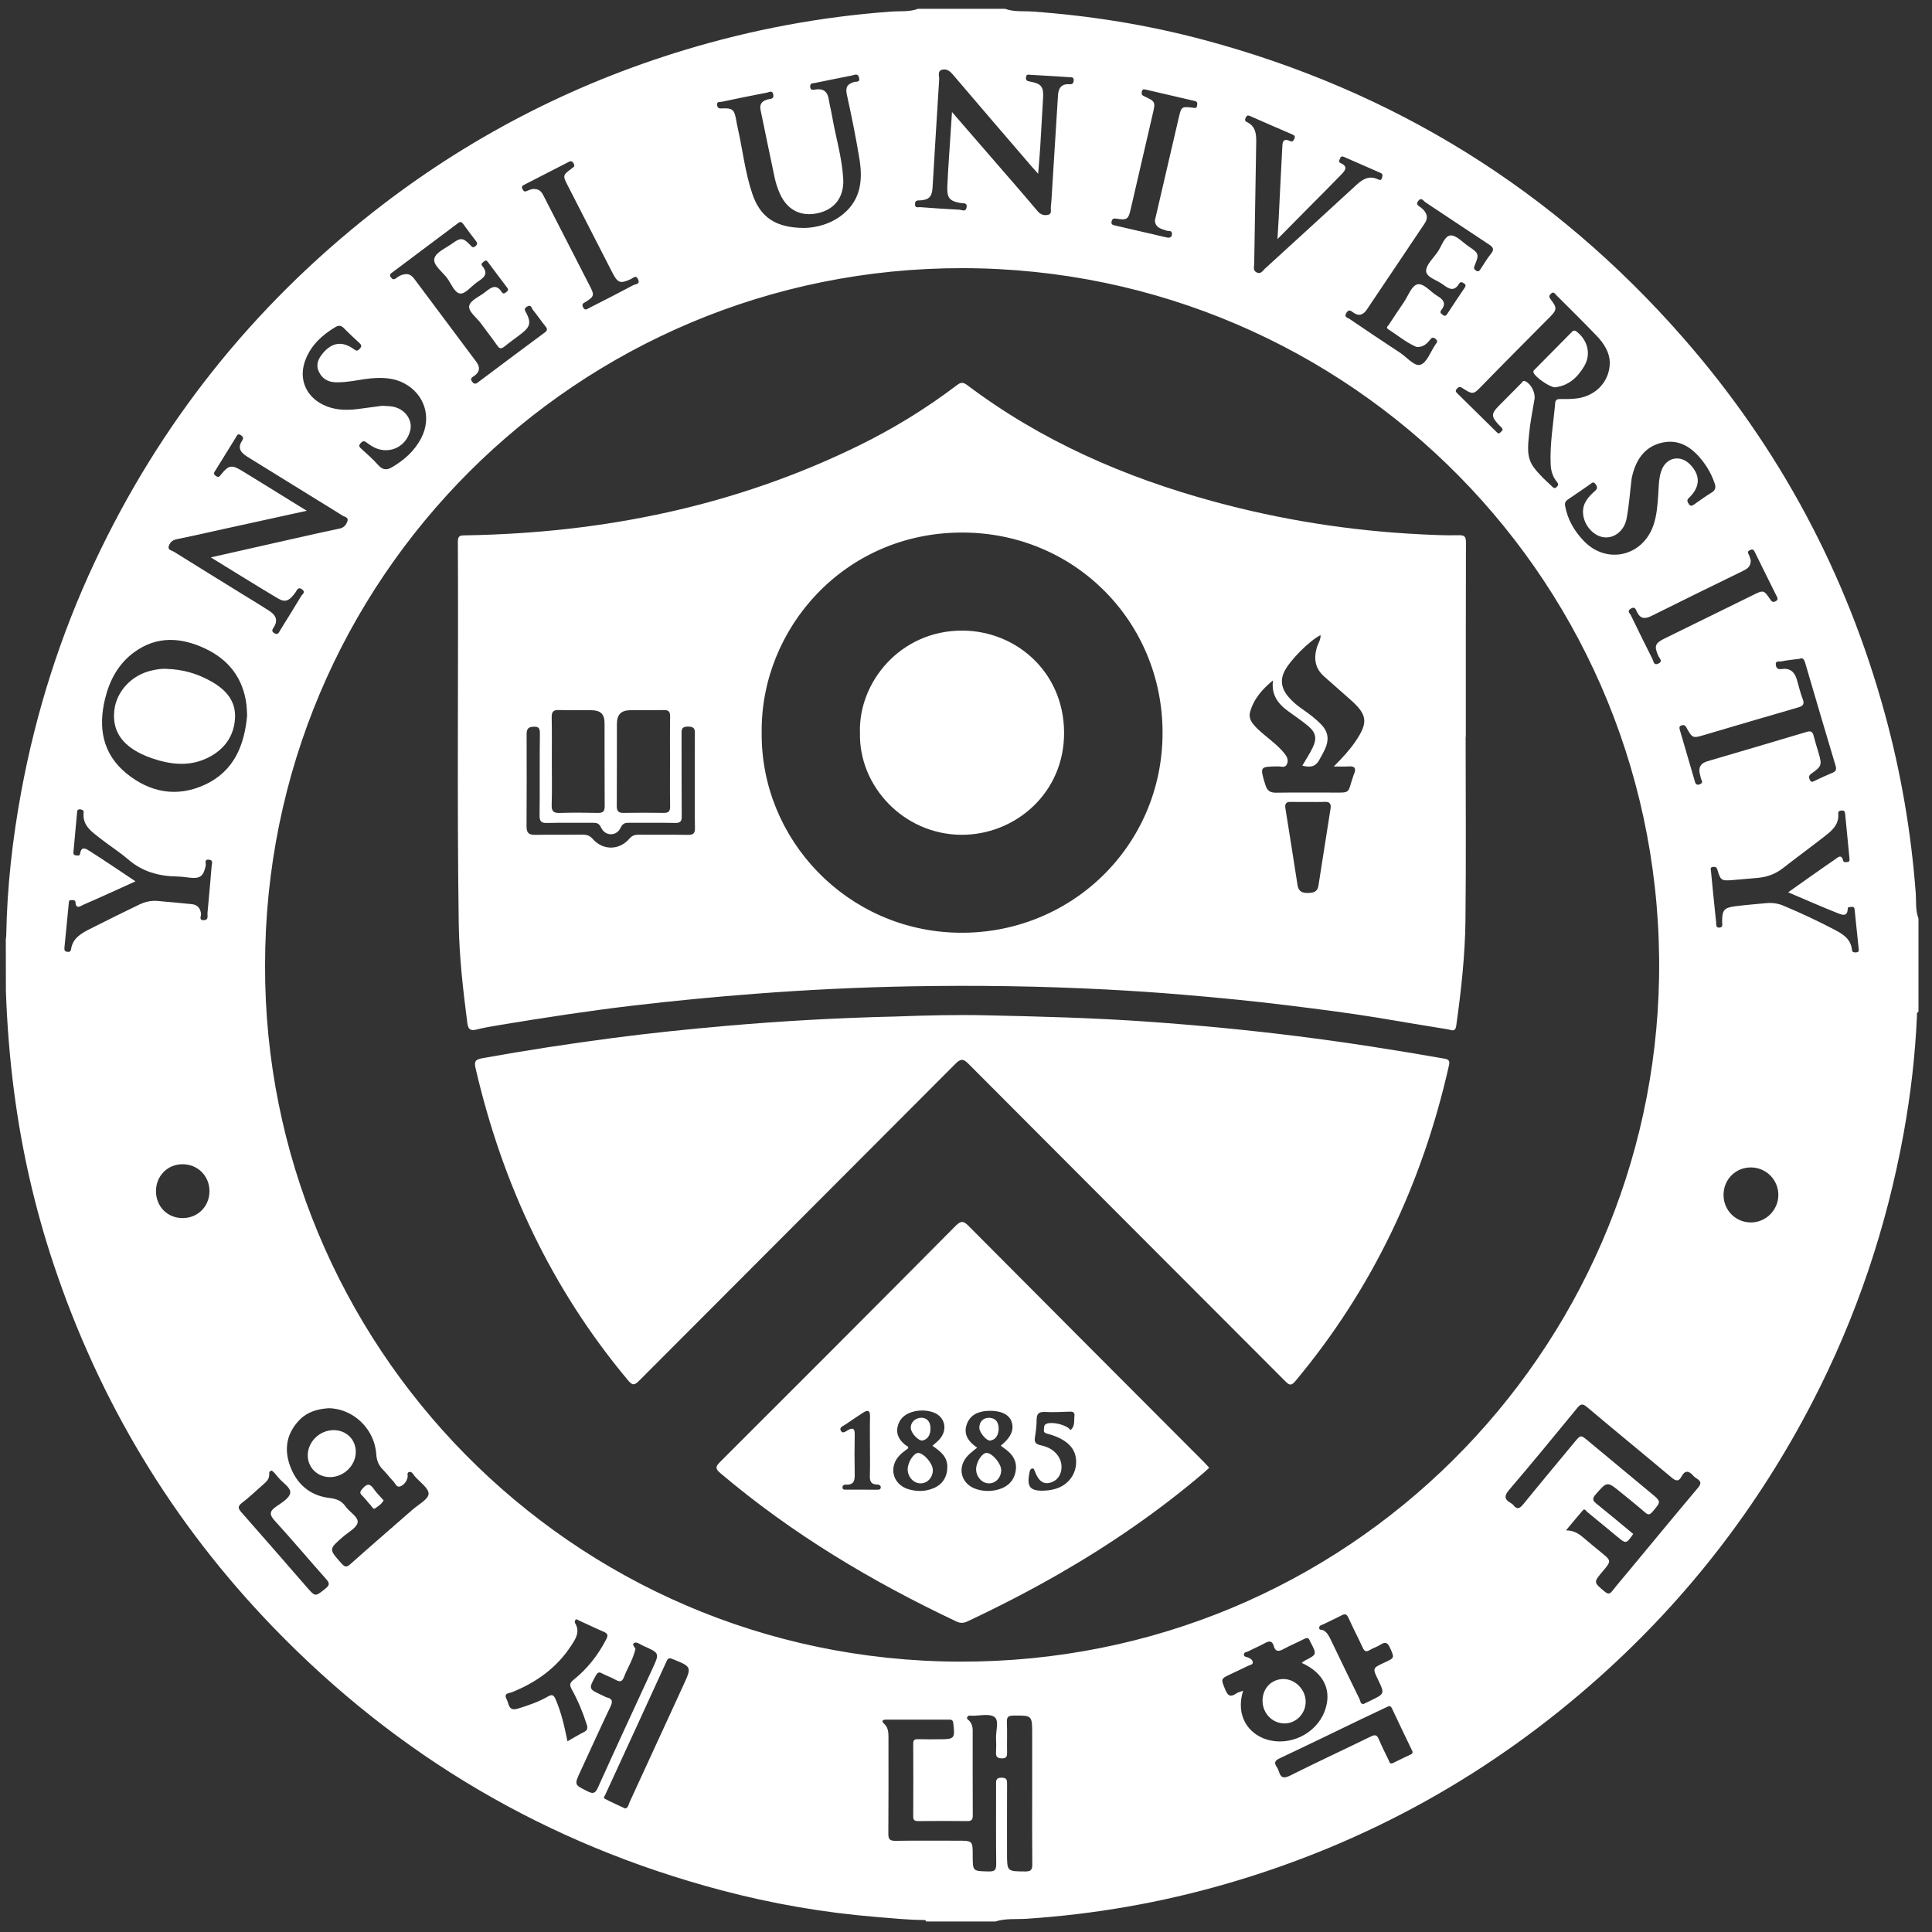 <?xml version="1.0" encoding="utf-8"?>
<!-- Generator: Adobe Illustrator 16.0.4, SVG Export Plug-In . SVG Version: 6.00 Build 0)  -->
<!DOCTYPE svg PUBLIC "-//W3C//DTD SVG 1.1//EN" "http://www.w3.org/Graphics/SVG/1.1/DTD/svg11.dtd">
<svg version="1.1" id="Layer_1" xmlns="http://www.w3.org/2000/svg" xmlns:xlink="http://www.w3.org/1999/xlink" x="0px" y="0px"
	 width="500px" height="500px" viewBox="0 0 500 500" enable-background="new 0 0 500 500" xml:space="preserve">
<rect x="0" y="0" width="500" height="500" fill="#333333" stroke="none"/>
<g>
	<path fill="#FFFFFF" d="M237.605,2.279c7.505,0,15.008,0,22.51,0c2.297,0.86,4.73,0.538,7.083,0.708
		c15.023,1.069,29.842,3.453,44.373,7.34c49.136,13.141,90.533,38.827,124.03,77.095c24.859,28.401,42.229,60.874,52.2,97.286
		c4.157,15.189,6.801,30.63,7.985,46.338c0.162,2.213-0.109,4.499,0.713,6.651c0,8.055,0,16.111,0,24.167
		c-0.538,0.199-0.377,0.673-0.396,1.053c-0.438,10.182-1.617,20.291-3.429,30.306c-4.422,24.4-12.246,47.662-23.668,69.709
		c-13.985,26.996-32.262,50.667-54.9,70.936c-28.166,25.223-60.432,43.16-96.773,53.669c-16.863,4.876-34.072,7.871-51.604,9.034
		c-2.7,0.181-5.465-0.147-8.114,0.709c-5.975,0-11.95,0-17.924,0c-0.136-0.438-0.506-0.39-0.841-0.39
		c-4.025-0.036-8.028-0.454-12.033-0.779c-13.622-1.114-27.039-3.437-40.235-6.938c-44.949-11.918-83.602-34.611-115.896-68.061
		c-26.088-27.02-44.979-58.423-56.844-94.026c-4.837-14.507-8.218-29.371-10.197-44.551c-1.131-8.667-1.818-17.356-2.12-26.086
		c-0.007-4.447-0.02-8.889-0.023-13.34c0.042-0.345,0.113-0.686,0.113-1.027c0.209-12.503,1.611-24.894,3.876-37.166
		c3.8-20.588,10.091-40.406,18.985-59.386c16.829-35.916,40.876-66.118,72.039-90.609c24.235-19.045,51.157-33.049,80.689-41.993
		c17.409-5.273,35.179-8.594,53.329-9.924C232.89,2.83,235.313,3.129,237.605,2.279z M68.599,249.802
		c-0.284,97.747,78.704,179.907,179.682,180.229c100.686,0.318,179.544-80.229,181.087-177.228
		c1.605-101.203-79.615-183.234-180.159-183.405C149.294,69.231,68.599,149.968,68.599,249.802z M267.127,464.262
		c0-5.137,0-10.273,0-15.411c0-4.957,0-4.908-4.872-4.857c-1.257,0.017-1.721,0.316-1.67,1.633c0.097,2.635,0,5.276,0.043,7.914
		c0.016,0.969-0.113,1.54-1.325,1.527c-1.192-0.017-1.604-0.429-1.534-1.589c0.071-1.176,0.065-2.363,0.007-3.539
		c-0.11-1.923,0.873-4.616-0.396-5.569c-1.305-0.979-3.857-0.31-5.862-0.338c-0.393-0.003-0.889-0.165-1.147,0.251
		c-0.374,0.622,0.309,0.809,0.58,1.149c0.542,0.68,0.78,1.453,0.78,2.307c0,7.359-0.013,14.716,0.02,22.076
		c0.007,1.036-0.258,1.498-1.386,1.481c-4.238-0.049-8.476-0.042-12.71,0c-0.974,0.01-1.322-0.255-1.315-1.275
		c0.039-6.245,0.035-12.497,0-18.742c-0.003-0.915,0.296-1.205,1.192-1.176c1.875,0.055,3.751,0.017,5.627,0.017
		c3.861,0,4.028-0.22,3.561-4.075c-0.081-0.683-0.267-1.015-0.973-1.008c-5.488,0.003-10.973,0-16.461,0
		c-0.996,0-1.192,0.422-0.467,1.085c1.103,1.019,1.115,2.316,1.115,3.64c0,8.262,0.033,16.523-0.032,24.784
		c-0.013,1.443,0.38,1.879,1.85,1.855c5.343-0.087,10.693-0.032,16.042-0.032c3.942,0,3.942,0,3.942,3.853
		c0,4.097,0.003,4.01,4.141,4.106c1.604,0.039,1.96-0.457,1.94-1.981c-0.074-6.802-0.026-13.604-0.033-20.407
		c-0.006-0.988-0.174-1.857,1.393-1.877c1.524-0.02,1.454,0.76,1.45,1.8c-0.025,5.9-0.013,11.805-0.013,17.702
		c0,4.809,0,4.734,4.767,4.764c1.575,0.01,1.788-0.603,1.775-1.945C267.092,476.341,267.127,470.302,267.127,464.262z
		 M405.276,396.064c2.288-0.026,3.654,1.123,5.027,2.309c1.312,1.134,2.662,2.226,4.002,3.321c2.76,2.257,2.76,2.254,0.452,4.995
		c-2.398,2.848-2.347,2.789,0.502,5.188c0.96,0.812,1.399,0.639,2.076-0.231c1.411-1.801,2.91-3.533,4.37-5.295
		c5.891-7.096,11.749-14.217,17.695-21.271c0.898-1.064,0.911-1.681-0.223-2.396c-0.351-0.219-0.703-0.474-0.97-0.783
		c-1.157-1.33-2.156-1.446-3.064,0.262c-0.716,1.34-1.45,1.137-2.547,0.218c-7.271-6.115-14.638-12.119-21.895-18.249
		c-1.173-0.988-1.656-0.792-2.539,0.284c-5.798,7.079-11.614,14.152-17.558,21.112c-1.317,1.546-1.366,2.461,0.361,3.449
		c0.238,0.14,0.489,0.297,0.657,0.51c1.038,1.343,1.74,0.869,2.655-0.258c4.325-5.33,8.74-10.591,13.11-15.886
		c1.701-2.058,1.675-2.058,3.677-0.393c5.385,4.483,10.767,8.967,16.168,13.431c2.732,2.255,2.707,2.193,0.402,4.89
		c-0.737,0.863-1.163,0.782-1.943,0.105c-2.04-1.771-4.15-3.465-6.248-5.172c-3.561-2.902-3.51-2.845-6.504,0.566
		c-0.977,1.115-0.725,1.623,0.269,2.419c3.189,2.558,6.319,5.192,9.468,7.794c-1.831,2.609-1.833,2.609-4.209,0.651
		c-2.564-2.115-5.117-4.251-7.702-6.349c-0.306-0.247-0.625-0.994-1.153-0.387C408.132,392.592,406.717,394.338,405.276,396.064z
		 M84.996,364.448c-2.855,0.206-5.421,0.931-7.432,2.976c-3.367,3.425-4.105,7.508-2.52,11.892
		c1.714,4.719,5.118,7.753,10.206,8.358c1.802,0.215,3.149,0.705,4.167,2.184c1.019,1.476,3.352,2.686,3.139,4.135
		c-0.203,1.376-2.366,2.5-3.719,3.669c-3.799,3.285-3.783,3.247-0.451,6.96c0.809,0.902,1.263,1.089,2.269,0.19
		c5.333-4.757,10.754-9.417,16.126-14.129c1.508-1.318,4.061-2.645,4.132-4.068c0.077-1.466-2.282-3.063-3.593-4.59
		c-0.39-0.451-0.68-1.221-1.382-1.086c-0.748,0.146-0.345,0.929-0.458,1.428c-0.258,1.101-0.992,1.961-1.92,2.322
		c-0.916,0.351-1.273-0.828-1.812-1.372c-0.928-0.936-1.688-2.029-2.624-2.958c-1.127-1.127-1.637-2.325-1.746-3.999
		C96.952,369.736,91.312,364.475,84.996,364.448z M63.955,185.195c-0.074-1.195-0.074-2.029-0.177-2.854
		c-0.851-6.841-4.615-11.653-10.722-14.513c-6.178-2.896-12.429-3.32-18.292,0.938c-4.115,2.992-6.397,7.25-7.57,12.062
		c-1.82,7.469-0.683,14.291,5.588,19.374c6.084,4.938,13.026,6.2,20.225,2.886C60.658,199.573,63.275,192.706,63.955,185.195z
		 M416.613,93.722c-0.064-2.46-1.45-4.779-3.342-6.76c-3.457-3.61-7.031-7.108-10.563-10.645c-0.361-0.36-0.651-0.957-1.324-0.302
		c-0.574,0.554-0.522,0.876-0.029,1.517c1.666,2.162,1.586,2.664-0.294,4.561c-5.762,5.82-11.562,11.601-17.272,17.47
		c-2.527,2.596-2.463,2.703-5.453,0.786c-0.574-0.364-0.835-0.193-1.212,0.174c-0.419,0.405-0.528,0.74-0.055,1.201
		c3.423,3.353,6.829,6.719,10.238,10.081c0.31,0.31,0.619,0.586,0.992,0.093c0.232-0.302,0.787-0.512,0.478-1.001
		c-0.258-0.399-0.664-0.705-0.993-1.063c-1.862-2.022-1.865-2.795,0.007-4.696c1.953-1.978,3.902-3.949,5.865-5.913
		c0.304-0.303,0.464-0.864,1.154-0.525c1.45,0.709,2.591,2.947,2.313,4.609c-0.496,3.005-1.115,6.007-1.399,9.031
		c-0.271,2.931-0.76,5.979,1.223,8.625c1.33,1.791,2.964,3.298,4.598,4.802c0.391,0.361,0.71,0.873,1.354,0.235
		c0.555-0.547,0.343-0.902-0.041-1.378c-1.042-1.292-1.482-2.822-1.55-4.442c-0.232-5.356,0.715-10.625,1.182-15.933
		c0.068-0.77,0.513-0.992,1.273-0.982c1.45,0.016,2.926,0.029,4.363-0.162C413.068,102.467,416.662,98.622,416.613,93.722z
		 M246.374,28.99c3.796,4.38,7.207,8.313,10.609,12.243c3.854,4.458,7.74,8.889,11.537,13.402c0.806,0.953,1.73,1.195,2.736,0.957
		c1.073-0.258,0.611-1.34,0.705-2.074c0.136-1.095,0.182-2.209,0.252-3.314c0.528-8.5,1.061-17.01,1.592-25.516
		c0.106-1.739,0.761-2.959,2.752-2.896c0.647,0.02,1.196,0.093,1.309-0.844c0.129-1.079-0.632-0.94-1.176-0.976
		c-3.319-0.232-6.643-0.422-9.968-0.605c-0.496-0.029-1.135-0.274-1.199,0.657c-0.058,0.844,0.329,0.957,1.066,1.088
		c2.891,0.519,3.517,1.344,3.361,4.201c-0.234,4.293-0.483,8.58-0.747,12.867c-0.14,2.162-0.336,4.316-0.529,6.787
		c-0.708-0.789-1.179-1.292-1.624-1.816c-6.825-7.943-13.667-15.873-20.444-23.851c-0.806-0.95-1.689-1.572-2.81-1.25
		c-1.283,0.36-0.683,1.652-0.741,2.506c-0.606,9.334-1.141,18.674-1.711,28.008c-0.145,2.338-0.941,3.146-3.136,3.285
		c-0.702,0.042-1.392-0.113-1.412,0.979c-0.019,1.127,0.832,0.744,1.322,0.779c3.384,0.265,6.774,0.497,10.164,0.664
		c0.625,0.033,1.608,0.661,1.854-0.534c0.287-1.404-0.893-1.073-1.608-1.202c-2.778-0.499-3.474-1.317-3.365-4.222
		c0.09-2.422,0.258-4.841,0.413-7.26C245.819,37.209,246.083,33.367,246.374,28.99z M54.561,144.251
		c7.592-1.714,14.592-3.298,21.592-4.876c3.919-0.879,7.834-1.769,11.763-2.59c1.122-0.232,1.695-1.011,1.998-1.897
		c0.352-1.031-0.793-1.13-1.36-1.498c-2.153-1.389-4.351-2.712-6.536-4.058c-5.953-3.678-11.911-7.35-17.86-11.038
		c-1.592-0.989-2.868-2.142-1.534-4.19c0.438-0.673,0.364-1.066-0.329-1.507c-0.799-0.509-0.964,0.135-1.231,0.563
		c-1.756,2.822-3.494,5.653-5.244,8.481c-0.325,0.525-0.795,0.969,0.042,1.542c0.825,0.563,1.044-0.029,1.444-0.512
		c1.888-2.29,2.681-2.438,5.278-0.854c4.086,2.483,8.141,5.015,12.208,7.527c1.427,0.879,2.855,1.758,4.611,2.841
		c-7.415,1.63-14.376,3.153-21.343,4.68c-4.125,0.908-8.241,1.862-12.382,2.693c-1.141,0.231-1.753,0.915-2.017,1.836
		c-0.271,0.966,0.818,1.06,1.373,1.407c5.933,3.707,11.892,7.375,17.841,11.054c2.243,1.386,4.505,2.729,6.716,4.162
		c1.521,0.986,2.501,2.232,1.373,4.145c-0.329,0.561-0.935,1.141,0.032,1.71c0.967,0.573,1.192-0.245,1.538-0.798
		c1.827-2.941,3.657-5.882,5.439-8.851c0.287-0.477,1.215-0.954,0.216-1.688c-1.032-0.757-1.26,0.125-1.683,0.715
		c-1.611,2.277-2.662,2.76-4.618,1.598C66.24,151.488,60.671,148,54.561,144.251z M208.301,58.992
		c2.758-0.083,6.7-0.889,10.009-3.666c4.557-3.826,4.976-8.918,4.103-14.243c-0.918-5.594-2.053-11.157-3.265-16.697
		c-0.416-1.91,0.271-2.696,1.94-3.176c0.503-0.142,1.573,0.167,1.238-1.111c-0.329-1.253-1.141-0.699-1.805-0.57
		c-3.19,0.622-6.371,1.282-9.555,1.926c-0.577,0.12-1.347,0-1.29,0.963c0.068,1.166,0.887,0.792,1.531,0.715
		c1.966-0.235,2.978,0.667,3.274,2.583c0.226,1.433,0.603,2.841,0.848,4.271c0.934,5.453,2.601,10.787,2.897,16.336
		c0.251,4.667-2.208,7.855-6.494,8.831c-4.451,1.012-8.041-0.798-9.929-5.102c-0.554-1.256-1.005-2.586-1.292-3.93
		c-1.267-5.881-2.446-11.778-3.677-17.667c-0.361-1.713,0.586-2.428,2.03-2.772c0.657-0.155,1.431-0.042,1.27-1.16
		c-0.187-1.269-1.044-0.667-1.573-0.567c-3.944,0.753-7.873,1.562-11.798,2.39c-0.499,0.103-1.395-0.155-1.169,0.953
		c0.184,0.867,0.734,0.78,1.411,0.751c2.501-0.106,3.023,0.335,3.468,2.767c0.138,0.747,0.264,1.498,0.435,2.238
		c1.286,5.656,1.897,11.476,3.754,16.997C196.725,56.203,200.676,59.002,208.301,58.992z M367.14,89.79
		c-0.29-0.023-0.522,0.019-0.703-0.062c-2.613-1.163-4.805-3.005-7.186-4.538c-0.677-0.428-0.02-0.851,0.208-1.195
		c1.254-1.913,2.523-3.817,3.813-5.707c1.127-1.659,2.03-4.3,3.5-4.681c1.688-0.432,3.418,1.93,5.197,2.97
		c1.47,0.86,2.44,1.932,1.061,3.636c-0.528,0.657-0.097,0.94,0.387,1.301c0.548,0.415,0.825,0.18,1.141-0.296
		c1.486-2.261,2.978-4.516,4.499-6.751c0.361-0.525,0.284-0.844-0.226-1.176c-0.471-0.306-0.896-0.431-1.23,0.139
		c-1.264,2.145-2.688,1.321-4.119,0.232c-1.534-1.156-4.231-1.839-4.389-3.42c-0.152-1.521,1.727-3.305,2.854-4.87
		c1.122-1.565,1.83-4.265,3.403-4.432c1.489-0.157,3.229,1.82,4.834,2.896c2.533,1.694,2.656,2.016,1.457,4.87
		c-0.29,0.692-0.161,1.005,0.38,1.347c0.587,0.373,0.863,0.022,1.153-0.425c0.877-1.331,1.689-2.712,2.685-3.952
		c0.896-1.121,0.603-1.675-0.505-2.399c-5.505-3.607-10.958-7.309-16.462-10.929c-0.5-0.328-1.031-1.417-1.856-0.345
		c-0.767,0.996,0.206,1.308,0.735,1.743c1.404,1.15,2.049,2.419,0.901,4.123c-4.988,7.424-9.958,14.858-14.952,22.275
		c-0.913,1.356-2.098,1.794-3.526,0.718c-0.664-0.505-1.157-0.87-1.775,0.155c-0.654,1.089,0.325,1.176,0.78,1.482
		c4.359,2.959,8.727,5.91,13.139,8.79c1.771,1.156,3.738,3.639,5.291,3.102c1.683-0.586,2.591-3.373,3.848-5.192
		c0.361-0.521,0.793-0.931,0-1.53c-0.773-0.58-1.069-0.123-1.476,0.383C369.24,88.991,368.352,89.732,367.14,89.79z M105.176,70.951
		c0.8-0.051,1.496,0.493,2.063,1.244c5.356,7.154,10.712,14.313,16.055,21.48c0.99,1.324,0.928,2.548-0.509,3.568
		c-0.519,0.371-1.286,0.635-0.574,1.569c0.664,0.866,1.144,0.393,1.708-0.025c5.658-4.236,11.311-8.484,16.996-12.684
		c0.722-0.535,0.857-0.893,0.271-1.621c-1.134-1.404-2.14-2.904-3.281-4.296c-0.335-0.409-0.393-1.472-1.469-0.86
		c-1.063,0.606-0.478,1.182-0.139,1.855c1.106,2.19,0.887,3.359-1.008,4.883c-1.566,1.259-3.232,2.399-4.795,3.659
		c-0.786,0.628-1.228,0.541-1.798-0.283c-1.347-1.933-2.813-3.785-4.193-5.691c-1.121-1.559-3.396-3.144-3.061-4.641
		c0.325-1.456,2.807-2.403,4.292-3.64c1.434-1.191,2.788-1.984,4.103,0.106c0.387,0.608,0.77,0.341,1.186,0.025
		c0.444-0.332,0.631-0.628,0.226-1.16c-1.686-2.203-3.339-4.428-4.996-6.651c-0.309-0.409-0.628-0.477-1.018-0.109
		c-0.332,0.318-0.916,0.563-0.425,1.15c1.94,2.31-0.007,3.247-1.521,4.335c-1.398,1.015-2.897,2.934-4.183,2.805
		c-1.469-0.154-2.301-2.496-3.345-3.93c-1.244-1.713-3.774-3.45-3.348-5.153c0.412-1.633,3.081-2.728,4.805-3.991
		c1.953-1.433,2.72-1.349,4.434,0.48c0.474,0.506,0.742,0.928,1.45,0.3c0.6-0.531,0.387-0.902,0.007-1.392
		c-1.096-1.43-2.191-2.854-3.236-4.322c-0.418-0.583-0.747-0.654-1.327-0.216c-5.646,4.252-11.312,8.484-16.971,12.726
		c-0.435,0.329-0.935,0.58-0.413,1.304c0.535,0.748,0.973,0.535,1.531,0.097C103.355,71.357,104.093,70.983,105.176,70.951z
		 M330.607,61.881c0.133-2.213,0.234-3.73,0.312-5.25c0.307-6.094,0.59-12.191,0.925-18.282c0.064-1.195-0.026-2.789,2.023-1.846
		c0.651,0.293,0.819-0.045,1.073-0.508c0.391-0.706,0.055-0.976-0.554-1.237c-3.626-1.556-7.248-3.114-10.851-4.722
		c-0.594-0.268-0.867-0.174-1.121,0.37c-0.232,0.493-0.326,0.896,0.29,1.189c2.294,1.082,2.441,3.137,2.403,5.295
		c-0.187,10.477-0.367,20.952-0.522,31.429c-0.013,0.767-0.38,1.704,0.667,2.196c1.073,0.506,1.516-0.435,2.073-0.947
		c7.947-7.244,15.878-14.513,23.803-21.789c1.571-1.439,3.229-2.4,5.433-1.397c0.335,0.151,0.87,0.415,1.031-0.181
		c0.132-0.47,0.478-1.104-0.28-1.439c-3.168-1.388-6.333-2.776-9.5-4.161c-0.442-0.193-0.812-0.161-0.99,0.371
		c-0.141,0.428-0.563,0.937,0.123,1.233c2.134,0.921,1.057,2.048,0.136,3.008c-2.643,2.754-5.363,5.44-8.051,8.152
		C336.356,56.067,333.685,58.77,330.607,61.881z M35.071,228.09c-4.815,2.177-9.14,4.174-13.51,6.061
		c-0.625,0.271-1.914,1.344-2.027-0.66c-0.042-0.673-0.722-0.538-1.17-0.542c-0.609-0.006-0.535,0.544-0.574,0.915
		c-0.38,3.794-0.741,7.592-1.115,11.386c-0.051,0.538,0.032,0.969,0.67,1.075c0.548,0.094,0.951-0.009,1.044-0.66
		c0.419-2.863,2.629-4.103,4.876-5.243c4.199-2.125,8.414-4.209,12.652-6.258c1.505-0.731,3.123-1.16,4.831-1.001
		c2.972,0.271,5.943,0.525,8.908,0.834c1.44,0.148,2.172,1.027,2.372,2.458c0.083,0.602-0.696,1.733,0.728,1.688
		c1.328-0.042,0.877-1.237,0.947-1.926c0.406-4,0.709-8.01,1.063-12.017c0.065-0.728,0.51-1.626-0.735-1.723
		c-1.269-0.1-0.667,0.982-0.78,1.504c-0.583,2.824-1.45,3.485-4.318,3.144c-1.032-0.129-2.069-0.265-3.107-0.284
		c-4.708-0.081-8.981-1.247-12.652-4.419c-2.25-1.942-4.799-3.537-7.142-5.379c-2.22-1.743-4.753-3.337-4.389-6.78
		c0.052-0.518-0.322-0.718-0.773-0.785c-0.464-0.071-0.851,0.012-0.902,0.566c-0.329,3.521-0.655,7.044-0.967,10.564
		c-0.045,0.496,0.238,0.757,0.747,0.776c0.406,0.013,0.896,0.167,0.983-0.432c0.325-2.235,1.724-1.172,2.54-0.657
		C27.126,222.737,30.9,225.313,35.071,228.09z M462.769,230.928c4.28-3.021,8.166-5.804,12.111-8.5
		c0.604-0.412,1.675-1.594,2.133,0.319c0.119,0.493,0.671,0.374,1.076,0.348c0.586-0.039,0.593-0.474,0.555-0.902
		c-0.374-3.862-0.752-7.727-1.122-11.592c-0.058-0.557-0.244-0.889-0.901-0.844c-0.58,0.039-0.938,0.207-0.884,0.85
		c0.231,2.754-1.582,4.319-3.455,5.782c-3.612,2.815-7.306,5.523-10.918,8.335c-1.934,1.504-4.099,2.264-6.503,2.477
		c-2.14,0.187-4.283,0.376-6.427,0.554c-2.906,0.241-3.145,0.138-3.957-2.625c-0.22-0.747-0.513-0.828-1.134-0.779
		c-0.793,0.062-0.594,0.596-0.548,1.057c0.432,4.419,0.857,8.831,1.337,13.244c0.058,0.528-0.165,1.442,0.79,1.417
		c1.089-0.029,0.767-0.908,0.767-1.569c0-3.008,0.48-3.601,3.516-3.977c2.613-0.329,5.243-0.538,7.867-0.786
		c1.54-0.145,3.035,0.048,4.473,0.65c4.538,1.9,8.985,3.981,13.336,6.274c2.123,1.117,4.124,2.393,4.401,5.115
		c0.064,0.653,0.477,0.731,1.025,0.702c0.482-0.025,0.799-0.154,0.741-0.715c-0.357-3.45-0.71-6.899-1.07-10.345
		c-0.049-0.448-0.206-0.821-0.78-0.708c-0.367,0.074-0.979-0.129-0.999,0.447c-0.07,2.31-1.663,1.537-2.648,1.147
		C471.38,234.654,467.273,232.841,462.769,230.928z M321.713,437.562c-2.014,6.519,1.404,11.146,6.052,12.6
		c5.984,1.872,12.801-1.424,15.024-7.221c2.05-5.347-0.097-9.972-5.92-12.591c0.319-0.225,0.57-0.45,0.86-0.602
		c3.07-1.582,3.074-1.578,1.499-4.636c-0.062-0.125-0.172-0.231-0.21-0.36c-0.264-0.911-0.757-0.979-1.56-0.563
		c-1.785,0.917-3.642,1.694-5.401,2.645c-1.244,0.67-2.011,0.59-2.424-0.879c-0.341-1.219-1.05-1.386-2.162-0.773
		c-1.45,0.802-2.994,1.439-4.464,2.203c-0.393,0.206-1.089,0.167-1.089,0.796c0,0.637,0.642,0.596,1.07,0.77
		c0.599,0.237,1.215,0.644,1.23,1.275c0.014,0.611-0.767,0.663-1.23,0.892c-1.425,0.702-2.862,1.382-4.3,2.052
		c-2.861,1.327-2.745,1.275-1.572,4.151c0.683,1.679,1.438,1.917,2.843,0.938C320.386,437.961,320.946,437.854,321.713,437.562z
		 M465.707,170.501c-1.708,0.226-3.235,0.348-4.718,0.673c-0.48,0.11-1.595-0.31-1.404,0.95c0.147,0.992,0.74,1.144,1.627,1.018
		c2.098-0.293,3.241,0.825,3.807,2.715c0.489,1.659,0.866,3.356,1.488,4.963c0.522,1.343,0.232,1.872-1.16,2.268
		c-8.115,2.328-16.203,4.75-24.305,7.127c-3.004,0.879-3.03,0.87-4.628-1.974c-0.303-0.544-0.632-0.664-1.167-0.528
		c-0.612,0.158-0.702,0.535-0.535,1.098c1.321,4.513,2.633,9.025,3.951,13.541c0.187,0.635,0.552,0.915,1.24,0.622
		c0.539-0.229,0.765-0.486,0.462-1.098c-0.213-0.422-0.277-0.924-0.4-1.391c-0.489-1.785,0.081-2.938,1.928-3.479
		c8.565-2.509,17.125-5.034,25.678-7.592c0.982-0.293,1.502-0.119,1.766,0.908c0.394,1.54,0.87,3.06,1.321,4.586
		c0.899,3.047,0.8,3.42-1.868,5.298c-0.664,0.467-0.732,0.886-0.439,1.556c0.413,0.928,0.936,0.471,1.503,0.209
		c1.44-0.676,2.877-1.359,4.351-1.958c0.973-0.396,1.134-0.879,0.824-1.907c-2.651-8.809-5.233-17.637-7.821-26.462
		C466.945,170.752,466.629,170.066,465.707,170.501z M405.038,130.843c0.619,3.598,2.41,6.625,4.897,9.202
		c5.859,6.068,15.096,3.981,17.925-3.984c0.915-2.58,1.097-5.272,1.283-7.972c0.142-2.068,0.109-4.167,0.78-6.165
		c1.204-3.588,4.955-4.39,7.553-1.639c2.63,2.779,2.56,5.733-0.341,8.528c-0.651,0.625-0.478,0.924-0.142,1.511
		c0.444,0.779,0.869,0.635,1.476,0.206c1.466-1.043,2.933-2.104,4.47-3.04c1.037-0.628,1.177-1.331,0.806-2.419
		c-0.77-2.261-1.924-4.307-3.406-6.139c-2.536-3.147-5.711-5.259-9.913-4.432c-4.306,0.847-6.713,3.885-7.838,8.007
		c-0.128,0.464-0.271,0.931-0.328,1.408c-0.426,3.433-0.657,6.902-1.296,10.293c-0.602,3.192-3.21,5.147-5.826,4.847
		c-2.816-0.315-5.26-3.198-5.446-6.226c-0.164-2.625,1.39-4.265,3.12-5.804c0.688-0.615,0.59-1.024,0.135-1.694
		c-0.6-0.892-1.024-0.274-1.502,0.048c-1.83,1.253-3.642,2.535-5.491,3.763C405.314,129.564,404.884,130.015,405.038,130.843z
		 M98.873,105.025c0.986,0.067,1.895,0.048,2.778,0.212c3.132,0.577,5.188,3.408,4.525,6.146c-1.106,4.551-5.981,6.542-9.958,4.062
		c-0.471-0.293-0.935-0.596-1.373-0.94c-0.612-0.487-1.035-0.361-1.547,0.222c-0.619,0.712-0.226,1.011,0.29,1.485
		c1.489,1.353,3.01,2.692,4.337,4.19c1.096,1.241,2.179,1.305,3.474,0.548c3.178-1.849,5.872-4.235,7.586-7.517
		c2.817-5.375,0.941-11.389-4.376-14.227c-2.392-1.279-4.995-1.498-7.67-1.353c-3.396,0.18-6.697,1.205-10.119,1.083
		c-1.966-0.068-3.452-0.934-4.306-2.751c-0.863-1.852-0.116-3.391,1.044-4.77c2.398-2.844,5.027-3.202,8.031-1.04
		c0.648,0.47,0.88,0.525,1.453-0.052c0.693-0.696,0.48-1.099-0.112-1.639c-1.328-1.218-2.655-2.445-3.919-3.733
		c-0.699-0.722-1.334-0.828-2.191-0.316c-3.419,2.036-6.246,4.628-7.734,8.4c-1.895,4.786-0.083,9.44,4.524,11.71
		c2.843,1.401,5.872,1.504,8.946,1.118C94.683,105.598,96.81,105.298,98.873,105.025z M137.693,48.943
		c1.972-0.232,2.526,0.821,3.074,1.903c3.974,7.759,7.951,15.518,11.93,23.271c1.16,2.264,1.08,2.603-1.089,3.994
		c-0.497,0.319-1.141,0.448-0.742,1.343c0.483,1.085,1.092,0.516,1.66,0.226c3.822-1.945,7.65-3.888,11.434-5.911
		c0.487-0.261,1.711-0.132,1.222-1.378c-0.555-1.398-1.302-0.441-1.947-0.145c-2.688,1.23-3.377,0.998-4.731-1.639
		c-3.848-7.515-7.708-15.022-11.55-22.54c-1.37-2.683-1.36-2.699,1.128-4.558c0.413-0.309,0.748-0.483,0.409-1.124
		c-0.335-0.641-0.661-0.815-1.286-0.493c-3.88,1.994-7.76,3.987-11.64,5.978c-0.548,0.28-0.625,0.618-0.303,1.163
		c0.303,0.512,0.58,0.657,1.141,0.374C136.952,49.133,137.563,48.991,137.693,48.943z M453.091,144.992
		c0.042,1.665-0.95,2.245-2.06,2.786c-7.889,3.858-15.79,7.704-23.645,11.633c-1.698,0.851-2.871,0.741-3.734-1.027
		c-0.316-0.65-0.484-1.533-1.612-0.866c-1.083,0.641-0.193,1.243,0.023,1.697c1.817,3.804,3.709,7.576,5.598,11.347
		c0.3,0.602,0.29,1.704,1.463,1.195c1.373-0.593,0.329-1.378,0.051-2.003c-1.127-2.583-0.882-3.286,1.683-4.542
		c7.58-3.717,15.159-7.44,22.729-11.164c2.833-1.395,2.852-1.414,4.586,1.127c0.38,0.561,0.689,0.753,1.315,0.448
		c0.554-0.271,0.677-0.593,0.402-1.146c-1.943-3.9-3.883-7.801-5.797-11.714c-0.284-0.576-0.623-0.676-1.148-0.425
		c-0.502,0.235-0.754,0.505-0.405,1.114C452.837,143.984,452.962,144.612,453.091,144.992z M298.89,56.985
		c0.058-0.232,0.123-0.499,0.188-0.77c1.985-8.545,3.96-17.093,5.958-25.638c0.706-3.028,0.732-3.047,3.703-2.699
		c0.535,0.058,0.902,0.245,1.044-0.486c0.129-0.618,0.155-1.085-0.59-1.259c-4.244-0.986-8.485-1.972-12.726-2.957
		c-0.561-0.132-0.903-0.039-0.98,0.647c-0.058,0.532-0.063,0.761,0.549,1.05c3.062,1.437,3.019,1.475,2.274,4.69
		c-1.914,8.207-3.806,16.417-5.7,24.626c-0.584,2.539-0.964,2.837-3.535,2.419c-0.735-0.119-1.187-0.132-1.393,0.699
		c-0.206,0.837,0.406,0.94,0.915,1.06c4.44,1.04,8.895,2.036,13.329,3.085c1.089,0.258,1.469-0.299,1.354-1.163
		c-0.097-0.686-0.915-0.432-1.412-0.603C300.511,59.211,298.954,58.957,298.89,56.985z M164.392,426.975
		c-0.635,2.657-2.021,4.693-2.865,6.947c-0.438,1.172-0.947,1.514-2.121,0.851c-1.134-0.645-2.404-1.063-3.558-1.682
		c-0.76-0.402-1.137-0.367-1.592,0.451c-1.985,3.562-2.014,3.547,1.672,5.23c0.377,0.17,0.731,0.426,1.131,0.522
		c1.495,0.36,1.537,1.094,0.921,2.39c-2.643,5.556-5.188,11.16-7.767,16.748c-1.637,3.529-1.592,3.446,1.869,5.172
		c1.45,0.723,1.985,0.507,2.656-0.976c4.641-10.277,9.384-20.506,14.105-30.743c1.872-4.062,1.885-4.058-2.285-5.907
		c-0.748-0.327-1.663-1.046-2.243-0.847C163.077,425.558,164.782,426.514,164.392,426.975z M161.779,468.031
		c0.857-0.168,0.867-0.999,1.128-1.556c4.666-10.104,9.313-20.218,13.947-30.328c2.198-4.792,2.179-4.772-2.816-6.799
		c-0.832-0.335-1.154-0.239-1.535,0.595c-5.256,11.509-10.55,22.995-15.836,34.486c-0.161,0.354-0.619,0.844-0.151,1.088
		C158.228,466.414,160,467.193,161.779,468.031z M146.861,450.645c1.55-0.88,2.852-1.675,4.206-2.364
		c0.889-0.45,1.122-0.896,0.792-1.942c-1.005-3.175-2.288-6.229-3.886-9.135c-0.619-1.123-0.555-1.664,0.496-2.499
		c3.558-2.847,6.31-6.38,8.417-10.438c0.564-1.079,0.387-1.526-0.677-1.98c-2.159-0.925-4.273-1.958-6.413-2.922
		c-0.271-0.122-0.612-0.477-0.896-0.109c-0.139,0.184-0.193,0.597-0.081,0.779c1.408,2.297,0.116,4.152-1.047,5.927
		c-3.732,5.708-9.023,9.47-15.285,11.981c-0.744,0.3-2.227,0.188-1.375,1.801c0.631,1.205,0.451,3.198,2.871,2.458
		c2.717-0.839,5.398-1.743,7.86-3.171c1.07-0.614,1.489-0.305,1.927,0.706C145.272,443.183,146.078,446.821,146.861,450.645z
		 M365.566,453.324c-0.058-0.135-0.142-0.325-0.231-0.509c-1.702-3.553-3.43-7.086-5.086-10.658
		c-0.418-0.898-0.857-0.612-1.46-0.321c-2.11,1.021-4.244,2.003-6.361,3.018c-7.089,3.411-14.163,6.86-21.286,10.214
		c-1.243,0.583-1.45,1.146-0.718,2.222c0.229,0.338,0.409,0.728,0.531,1.121c0.516,1.717,1.276,1.938,2.979,1.082
		c6.909-3.465,13.931-6.716,20.883-10.107c1.062-0.521,1.547-0.377,2.004,0.699c0.787,1.843,1.676,3.637,2.559,5.431
		c0.206,0.429,0.283,1.176,1.135,0.747c1.544-0.77,3.1-1.504,4.659-2.244C365.451,453.882,365.612,453.705,365.566,453.324z
		 M70.301,380.581c-0.51,0.104-0.665,0.419-0.632,0.773c0.148,1.472-0.86,2.238-1.808,3.06c-1.73,1.498-3.368,3.121-5.191,4.483
		c-1.251,0.931-1.051,1.517-0.155,2.532c5.646,6.396,11.237,12.838,16.835,19.273c2.281,2.621,2.204,2.554,4.892,0.412
		c1.218-0.97,0.993-1.514,0.103-2.516c-4.428-4.973-8.708-10.078-13.2-14.99c-1.489-1.62-1.431-2.499,0.338-3.72
		c1.409-0.97,3.4-2.155,3.625-3.491c0.226-1.372-1.911-2.622-3.003-3.933c-0.399-0.479-0.799-0.964-1.218-1.421
		C70.707,380.849,70.468,380.711,70.301,380.581z M352.921,440.981c0.609-0.293,1.167-0.569,1.728-0.84
		c3.738-1.804,3.738-1.804,1.992-5.431c-1.45-3.002-1.45-3.002,1.656-4.441c2.668-1.23,2.571-1.188,1.481-3.72
		c-0.605-1.408-1.204-1.769-2.533-0.898c-0.86,0.562-1.897,0.85-2.777,1.388c-0.954,0.58-1.38,0.287-1.805-0.638
		c-1.186-2.57-2.5-5.082-3.66-7.663c-0.452-1.008-0.89-1.181-1.851-0.663c-1.521,0.818-3.119,1.495-4.653,2.281
		c-0.403,0.206-1.037,0.254-1.09,0.847c-0.07,0.763,0.664,0.506,1.038,0.702c0.986,0.512,1.456,1.434,1.915,2.377
		c2.487,5.163,4.975,10.329,7.502,15.473C352.097,440.219,352.038,441.088,352.921,440.981z M446.053,309.217
		c-0.017,3.987,3.123,7.153,7.093,7.15c3.919-0.004,7.122-3.256,7.087-7.201c-0.035-3.862-3.171-6.996-7.028-7.035
		C449.201,302.089,446.069,305.197,446.053,309.217z M40.369,308.25c0,3.998,2.936,6.977,6.884,6.99
		c3.918,0.01,6.935-2.996,6.958-6.935c0.022-3.927-2.981-6.974-6.907-7.002C43.397,301.268,40.369,304.305,40.369,308.25z"/>
	<path fill-rule="evenodd" clip-rule="evenodd" fill="#FFFFFF" d="M379.308,190.657c0,15.828,0.13,31.654-0.048,47.482
		c-0.106,9.151-1.112,18.259-2.389,27.33c-0.247,1.787-1.34,1.05-2.088,0.934c-6.071-0.957-12.13-2.007-18.198-3.009
		c-7.782-1.282-15.606-2.257-23.432-3.227c-8.939-1.105-17.898-1.975-26.873-2.729c-6.63-0.557-13.271-1.009-19.913-1.355
		c-16.849-0.883-33.716-1.128-50.583-0.822c-13.445,0.242-26.877,0.896-40.296,1.923c-10.57,0.812-21.121,1.82-31.643,3.061
		c-11.615,1.372-23.174,3.143-34.708,5.062c-1.976,0.329-3.955,0.664-5.894,1.153c-1.566,0.393-2.102-0.164-2.295-1.668
		c-1.108-8.6-2.107-17.213-2.23-25.89c-0.471-32.897-0.045-65.799-0.226-98.696c-0.013-1.685,0.729-1.636,1.972-1.659
		c35.655-0.596,69.867-7.53,102.022-23.348c8.792-4.325,17.112-9.431,24.924-15.347c0.918-0.696,1.573-1.189,2.826-0.242
		c19.172,14.468,40.751,23.889,63.802,30.166c17.448,4.754,35.211,7.573,53.268,8.484c3.396,0.174,6.8,0.342,10.197,0.255
		c1.637-0.039,1.888,0.46,1.881,1.945c-0.051,16.732-0.031,33.465-0.031,50.197C379.337,190.657,379.321,190.657,379.308,190.657z
		 M197.122,189.504c-0.3,27.783,22.114,51.331,50.753,51.881c29.082,0.563,53.006-22.359,52.994-51.778
		c-0.007-28.724-22.778-51.83-51.962-51.785C218.433,137.874,196.861,162.697,197.122,189.504z M329.454,176.086
		c-2.746,2.226-4.983,4.764-5.937,8.197c-0.29,1.043,0.006,2.039,0.677,2.938c0.847,1.124,1.905,2.013,2.959,2.912
		c1.804,1.523,3.698,2.938,5.201,4.786c0.696,0.856,1.192,1.752,0.708,2.844c-0.464,1.053-1.462,0.566-2.211,0.58
		c-4.878,0.062-4.811,0.023-3.398,4.718c0.464,1.546,1.208,2.11,2.794,2.084c4.582-0.074,9.168-0.013,13.753-0.032
		c5.976-0.016,4.538,0.551,6.333-4.596c0.023-0.064,0.062-0.122,0.087-0.187c0.57-1.369,0.304-2.113-1.373-1.984
		c-1.114,0.08-2.243,0.02-3.867,0.02c2.301-2.31,4.074-4.236,5.56-6.407c3.426-4.999,3.181-6.986-1.369-10.986
		c-2.243-1.971-4.474-3.945-6.71-5.926c-2.288-2.029-2.701-4.516-1.898-7.375c0.304-1.083,1.067-2.045,0.996-3.321
		c-3.113,1.656-7.947,6.577-9.35,9.396c-1.201,2.422-0.673,4.573,0.983,6.542c1.031,1.224,2.25,2.261,3.57,3.169
		c1.831,1.266,3.61,2.586,5.134,4.223c1.474,1.578,1.827,3.343,1.131,5.375c-0.431,1.253-1.141,2.355-1.75,3.521
		c-1.024,1.964-2.555,2.09-4.434,1.559c0.944-1.62,1.905-3.06,2.652-4.603c1.18-2.435,0.877-3.949-1.212-5.698
		c-1.753-1.465-3.687-2.706-5.511-4.087C330.488,181.868,328.993,179.517,329.454,176.086z M173.4,197.061
		c0-3.881-0.045-7.759,0.025-11.641c0.026-1.292-0.425-1.681-1.669-1.655c-2.907,0.067-5.82-0.016-8.733,0.036
		c-2.295,0.039-3.365,1.172-3.371,3.523c-0.019,7.067,0.02,14.13-0.032,21.197c-0.01,1.313,0.338,1.881,1.734,1.855
		c3.464-0.062,6.932-0.055,10.396-0.003c1.237,0.02,1.702-0.383,1.676-1.675C173.354,204.819,173.4,200.938,173.4,197.061z
		 M142.811,197.076c0,3.746,0.083,7.492-0.039,11.231c-0.058,1.704,0.529,2.139,2.146,2.081c3.255-0.109,6.516-0.08,9.777-0.006
		c1.347,0.029,1.811-0.399,1.798-1.778c-0.051-7.141-0.01-14.281-0.036-21.419c-0.009-2.396-1.002-3.356-3.451-3.388
		c-2.778-0.039-5.553,0.058-8.321-0.039c-1.45-0.052-1.94,0.409-1.908,1.881C142.862,189.449,142.804,193.266,142.811,197.076z
		 M179.819,201.976c0-3.888,0-7.778,0.006-11.663c0.006-1.195,0.219-2.248-1.698-2.277c-1.879-0.026-1.744,0.917-1.74,2.161
		c0.022,7.012-0.022,14.026,0.042,21.042c0.013,1.366-0.38,1.769-1.747,1.736c-3.886-0.087-7.779-0.009-11.672-0.039
		c-1.063-0.007-1.808,0.013-2.398,1.285c-1.057,2.277-4.009,2.232-5.059-0.055c-0.542-1.186-1.241-1.234-2.243-1.23
		c-3.893,0.022-7.786-0.058-11.672,0.045c-1.534,0.042-2.017-0.36-1.998-1.955c0.09-7.083-0.019-14.169,0.084-21.251
		c0.025-1.655-0.664-1.781-1.947-1.678c-1.347,0.11-1.489,0.947-1.489,2.022c0.013,7.917,0.039,15.834-0.02,23.751
		c-0.01,1.623,0.561,2.222,2.192,2.187c4.096-0.074,8.198,0.003,12.297-0.042c1.096-0.009,1.866,0.216,2.662,1.125
		c2.637,2.999,6.852,2.947,9.462-0.087c0.735-0.854,1.463-1.043,2.475-1.034c4.241,0.036,8.479-0.032,12.716,0.045
		c1.386,0.023,1.798-0.447,1.779-1.797C179.781,210.169,179.826,206.072,179.819,201.976z M338.451,207.541
		c-1.456,0-2.913,0.039-4.37-0.013c-1.212-0.045-1.604,0.46-1.424,1.626c1.063,6.629,2.114,13.257,3.139,19.886
		c0.235,1.521,1.05,2.078,2.562,2.064c1.47-0.012,2.601-0.215,2.864-1.948c1.022-6.632,2.066-13.257,3.12-19.882
		c0.193-1.23-0.193-1.813-1.521-1.752C341.371,207.589,339.908,207.538,338.451,207.541z"/>
	<path fill-rule="evenodd" clip-rule="evenodd" fill="#FFFFFF" d="M231.853,263.072c7.773-0.293,15.539-0.484,23.312-0.312
		c14.073,0.3,28.146,0.67,42.185,1.671c12.855,0.915,25.685,2.132,38.469,3.743c12.694,1.594,25.327,3.575,37.928,5.791
		c1.044,0.181,1.544,0.44,1.25,1.736c-6.832,30.372-19.735,57.775-39.768,81.738c-1.134,1.359-1.65,0.976-2.655-0.032
		c-27.322-27.38-54.683-54.726-81.978-82.135c-1.379-1.382-2.046-1.25-3.339,0.048c-27.257,27.349-54.572,54.643-81.83,81.99
		c-1.205,1.211-1.708,1.327-2.894-0.087c-19.819-23.683-32.523-50.815-39.458-80.779c-0.4-1.726-0.083-2.251,1.812-2.593
		c11.163-2.006,22.372-3.729,33.618-5.204c9.745-1.276,19.529-2.293,29.33-3.147C202.481,264.222,217.15,263.406,231.853,263.072z"
		/>
	<path fill-rule="evenodd" clip-rule="evenodd" fill="#FFFFFF" d="M312.947,379.857c-0.562,0.511-0.999,0.937-1.463,1.333
		c-11.602,9.872-24.093,18.472-37.293,26.065c-7.74,4.455-15.681,8.529-23.761,12.337c-1.021,0.483-1.846,0.551-2.894,0.055
		c-21.911-10.333-42.542-22.678-61.079-38.377c-1.373-1.163-1.328-1.688-0.097-2.918c20.354-20.314,40.673-40.663,60.927-61.073
		c1.457-1.47,2.102-1.299,3.458,0.067c20.209,20.353,40.493,40.641,60.75,60.948C311.98,378.781,312.425,379.293,312.947,379.857z
		 M259,374.149c2.694-2.2,3.558-4.217,2.739-6.37c-0.709-1.869-3.074-2.838-6.239-2.642c-2.403,0.147-4.396,1.069-5.263,3.369
		c-1.009,2.673,0.396,4.621,2.646,6.145c-0.845,0.706-1.624,1.263-2.292,1.942c-3.065,3.092-1.95,7.562,2.215,8.832
		c1.891,0.576,3.86,0.576,5.735,0.006c2.366-0.719,3.938-2.312,4.331-4.812c0.361-2.271-0.631-4.02-2.407-5.383
		C259.985,374.871,259.492,374.517,259,374.149z M241.314,374.168c0.683-0.617,1.357-1.12,1.889-1.742
		c2.255-2.644,1.25-6.103-2.082-7.047c-1.688-0.477-3.429-0.464-5.118,0.059c-2.011,0.617-3.384,1.945-3.754,4.035
		c-0.339,1.887,0.619,3.321,2.049,4.483c0.28,0.231,0.809,0.294,0.757,0.848c-0.715,0.566-1.469,1.062-2.101,1.687
		c-3.081,3.048-2.018,7.634,2.104,8.902c2.163,0.667,4.39,0.646,6.513-0.234c2.397-0.995,3.583-2.957,3.596-5.527
		C245.181,376.945,243.364,375.589,241.314,374.168z M277.047,370.104c1.218-0.979,0.87-2.383,1.018-3.63
		c0.106-0.905-0.303-1.186-1.224-1.14c-2.146,0.1-4.306,0.167-6.452,0.08c-1.502-0.061-2.095,0.444-2.107,1.966
		c-0.01,1.522-0.188,3.049-0.436,4.551c-0.216,1.297,0.14,1.816,1.499,2.106c1.911,0.402,3.664,1.291,4.715,3.117
		c1.286,2.229,0.635,5.18-1.376,6.206c-2.24,1.142-3.807,0.297-4.911-2.683c-0.13-0.341-0.22-0.719-0.654-0.627
		c-0.465,0.09-0.571,0.521-0.661,0.937c-0.831,3.861,0.103,4.995,4.055,4.776c0.957-0.058,1.936-0.226,2.849-0.515
		c2.99-0.967,4.934-3.466,5.124-6.41c0.213-3.205-1.477-5.23-4.145-6.587c-1.034-0.527-2.166-0.907-3.294-1.207
		c-0.67-0.178-0.989-0.413-0.876-1.105c0.083-0.518-0.077-1.117,0.58-1.427C272.239,367.811,276.106,368.744,277.047,370.104z
		 M225.143,374.381c0-2.563-0.058-5.128,0.022-7.688c0.058-1.839-0.65-1.865-1.924-1.012c-1.495,1.002-3.01,1.968-4.479,3.005
		c-0.561,0.396-1.676,0.689-1.128,1.633c0.477,0.828,1.289,0.074,1.814-0.209c1.447-0.773,1.776-0.277,1.75,1.172
		c-0.065,3.324-0.065,6.651,0,9.976c0.029,1.662-0.02,3.095-2.275,2.957c-0.412-0.025-0.87,0.161-0.889,0.67
		c-0.029,0.744,0.596,0.634,1.044,0.638c2.562,0.02,5.124,0.016,7.689,0.006c0.464,0,1.102,0.101,1.173-0.531
		c0.064-0.587-0.483-0.808-0.999-0.814c-1.605-0.013-1.863-0.947-1.817-2.322C225.204,379.371,225.143,376.877,225.143,374.381z"/>
	<path fill-rule="evenodd" clip-rule="evenodd" fill="#FFFFFF" d="M85.402,382.275c-3.216,0.01-5.73-2.428-5.756-5.579
		c-0.025-3.545,3.049-6.566,6.677-6.576c3.268-0.01,5.724,2.374,5.756,5.569C92.112,379.212,89.011,382.27,85.402,382.275z"/>
	<path fill-rule="evenodd" clip-rule="evenodd" fill="#FFFFFF" d="M99.275,388.292c-0.532,0.985-1.382,1.508-2.143,2.039
		c-0.567,0.396-0.857-0.415-1.186-0.757c-0.757-0.793-1.392-1.714-2.185-2.471c-0.799-0.766-0.574-1.134,0.12-1.913
		c1.182-1.324,1.905-1.228,2.865,0.168C97.474,386.421,98.428,387.325,99.275,388.292z"/>
	<path fill-rule="evenodd" clip-rule="evenodd" fill="#FFFFFF" d="M43.237,173.113c4.083,0.125,7.908,1.23,11.453,3.25
		c3.78,2.148,6.49,5.092,6.117,9.781c-0.355,4.506-2.797,7.778-6.742,9.824c-4.821,2.506-9.791,1.958-14.734,0.28
		c-0.915-0.309-1.811-0.683-2.684-1.098c-5.286-2.528-7.616-6.255-7.067-11.263c0.535-4.912,4.418-9.128,9.526-10.326
		C40.458,173.242,41.825,173,43.237,173.113z"/>
	<path fill-rule="evenodd" clip-rule="evenodd" fill="#FFFFFF" d="M402.395,100.238c-1.354-0.045-5.065-2.603-5.504-3.781
		c-0.206-0.541,0.213-0.741,0.477-1.011c3.069-3.118,6.144-6.226,9.224-9.334c0.426-0.428,0.729-0.863,1.498-0.248
		c2.823,2.242,3.736,5.804,1.905,8.896C408.286,97.649,405.953,99.849,402.395,100.238z"/>
	<path fill-rule="evenodd" clip-rule="evenodd" fill="#FFFFFF" d="M326.743,440.157c-0.016-3.191,2.298-5.61,5.372-5.623
		c3.081-0.02,5.791,2.731,5.794,5.868c0,3.072-2.475,5.623-5.458,5.623C329.286,446.025,326.76,443.424,326.743,440.157z"/>
	<path fill-rule="evenodd" clip-rule="evenodd" fill="#FFFFFF" d="M222.558,189.666c-0.445-12.987,10.358-26.498,26.487-26.469
		c13.732,0.029,26.216,10.529,26.339,26.279c0.123,15.875-12.794,26.688-26.677,26.568
		C233.856,215.912,222.242,203.483,222.558,189.666z"/>
	<path fill-rule="evenodd" clip-rule="evenodd" fill="#FFFFFF" d="M259.109,380.521c-0.032,1.919-1.469,3.42-3.232,3.372
		c-1.763-0.049-3.254-1.713-3.258-3.652c-0.006-1.861,1.569-4.294,2.739-4.229C256.873,376.095,259.142,378.822,259.109,380.521z"/>
	<path fill-rule="evenodd" clip-rule="evenodd" fill="#FFFFFF" d="M258.465,369.846c-0.094,1.267-0.51,2.616-2.081,2.961
		c-1.035,0.229-2.914-2.055-2.934-3.298c-0.022-1.536,1.058-2.661,2.578-2.584C257.724,367.012,258.438,368.04,258.465,369.846z"/>
	<path fill-rule="evenodd" clip-rule="evenodd" fill="#FFFFFF" d="M241.417,380.417c0.026,1.897-1.328,3.427-3.075,3.476
		c-1.846,0.058-3.438-1.626-3.435-3.641c0-1.793,1.566-4.238,2.707-4.231C239.058,376.03,241.401,378.735,241.417,380.417z"/>
	<path fill-rule="evenodd" clip-rule="evenodd" fill="#FFFFFF" d="M238.465,366.906c1.527,0.021,2.313,1.162,2.346,2.65
		c0.029,1.385-0.412,2.831-2.021,3.23c-1.041,0.261-3.026-1.92-3.084-3.182C235.642,368.155,236.77,366.954,238.465,366.906z"/>
</g>
</svg>
